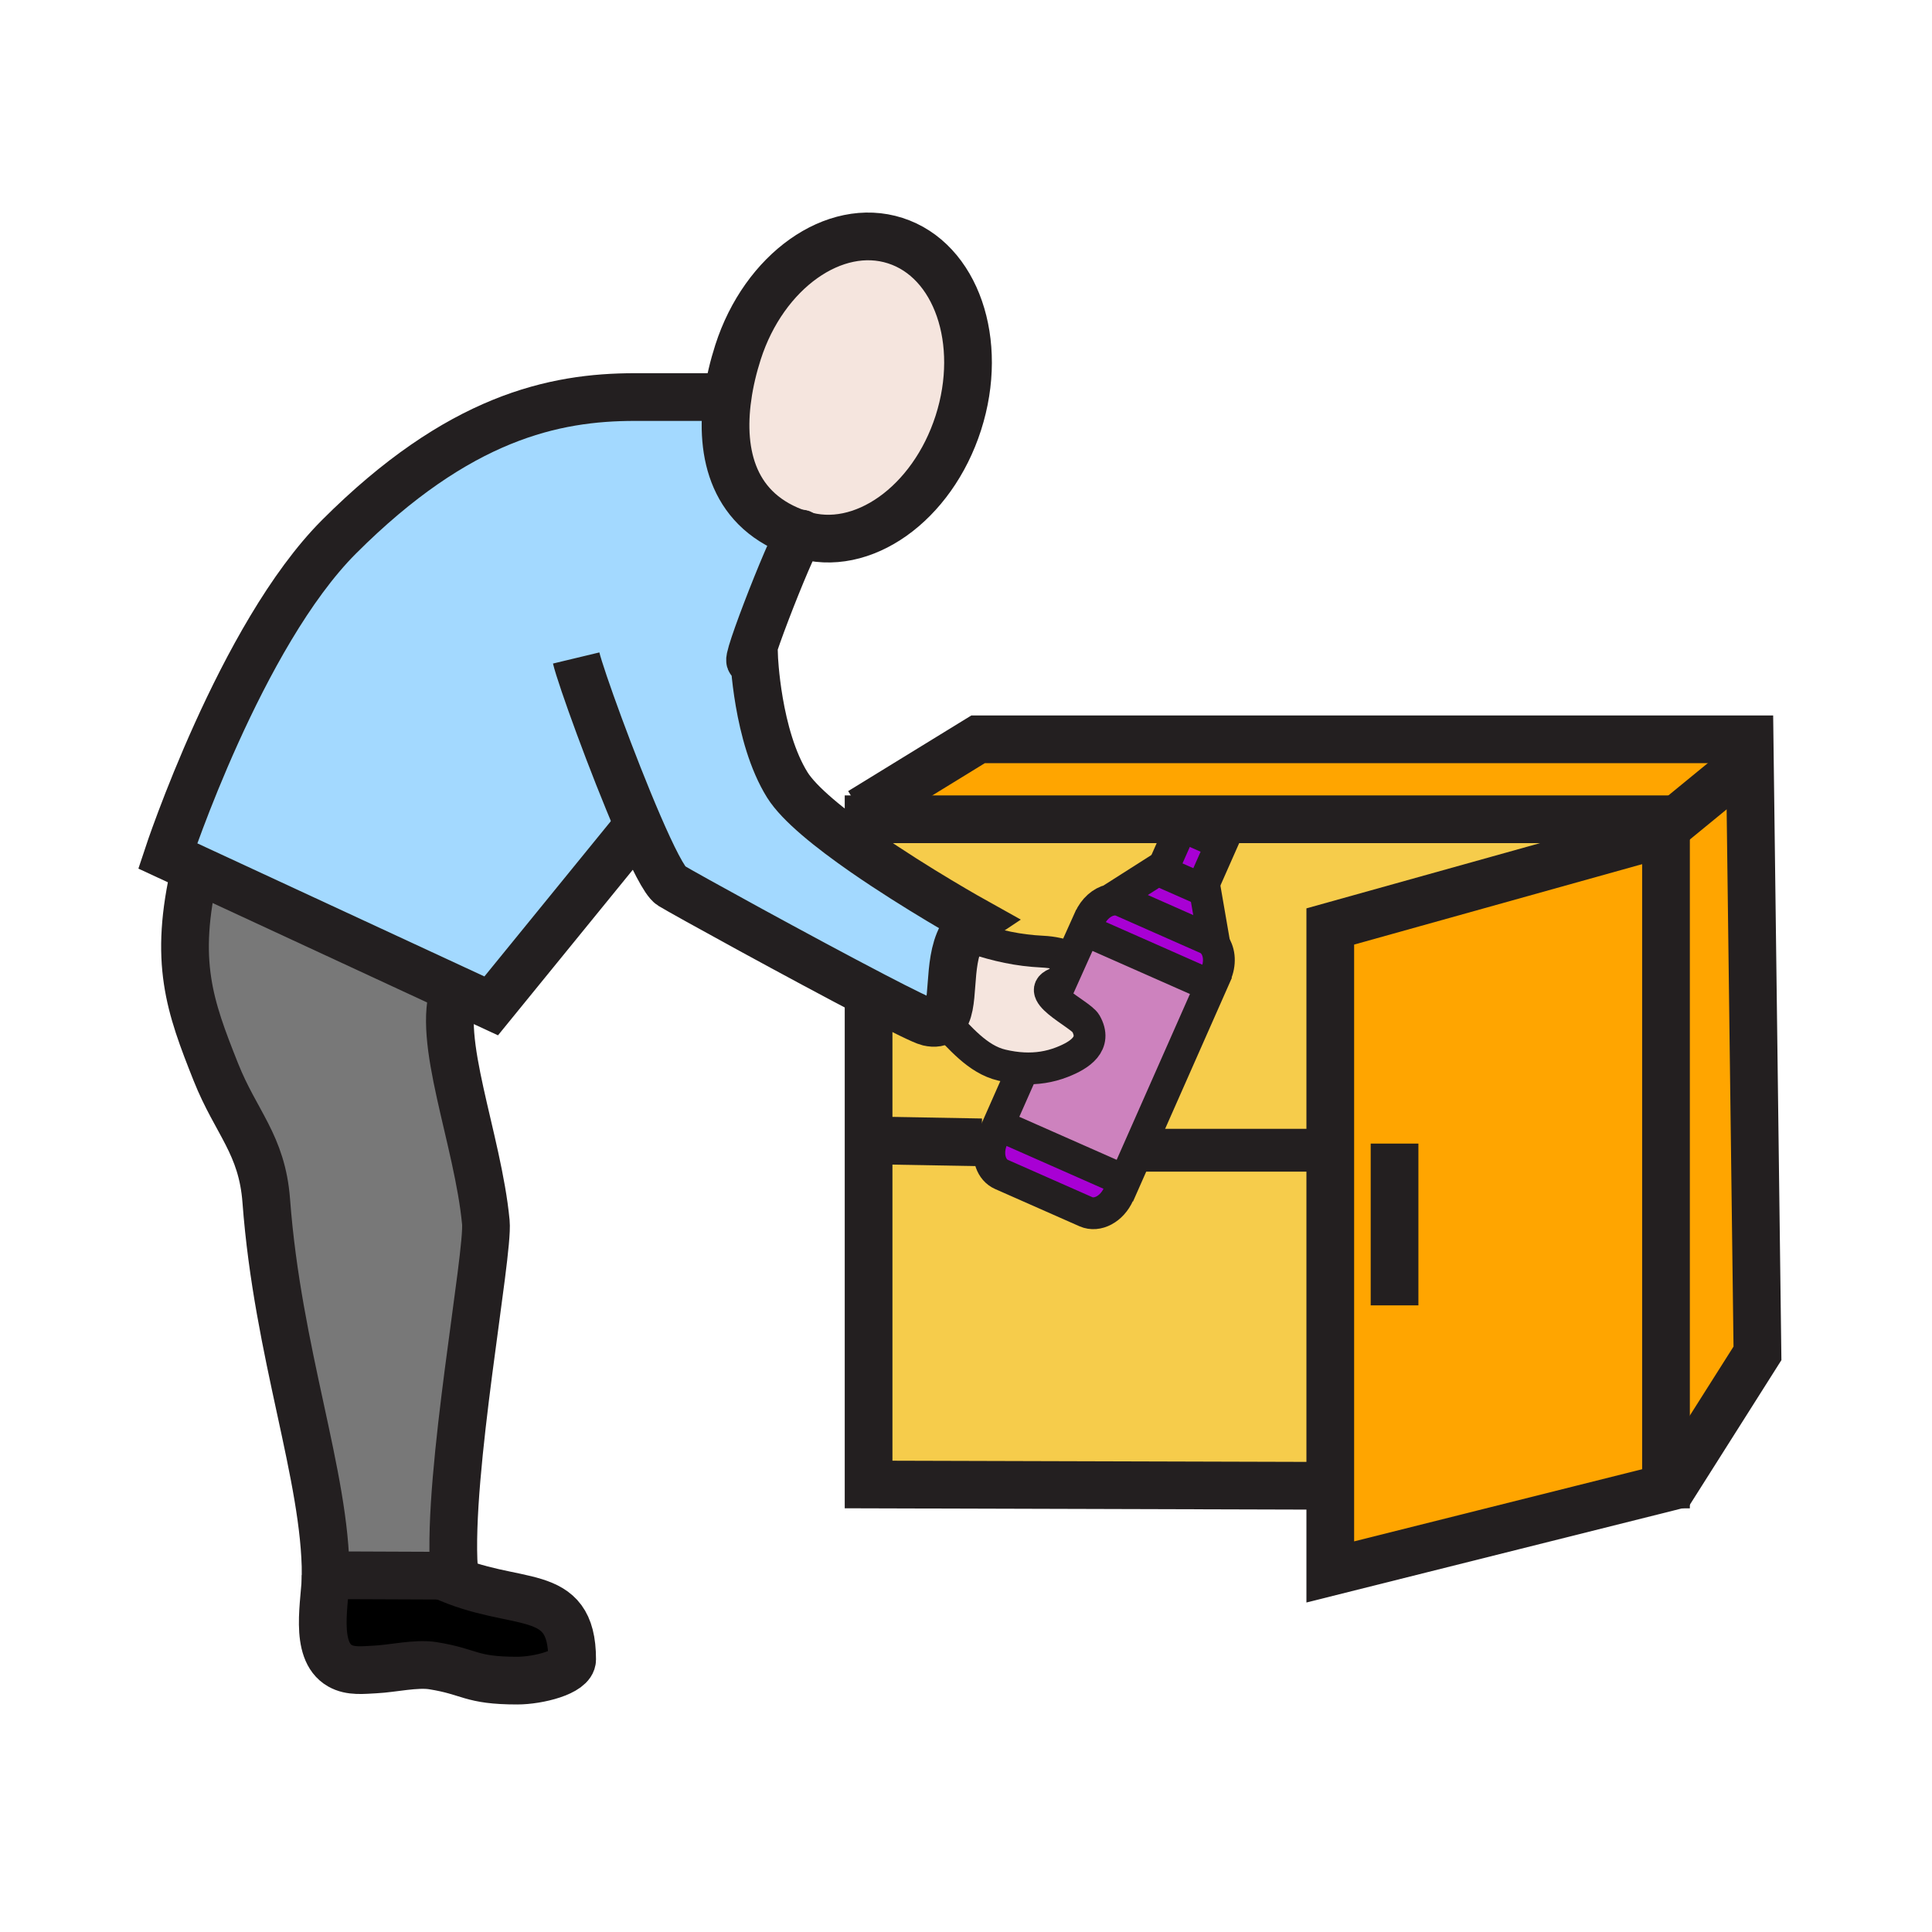 <?xml version="1.0"?><svg xmlns="http://www.w3.org/2000/svg" width="850.394" height="850.394" viewBox="0 0 850.394 850.394" overflow="visible"><path d="M439.43 495.15l55.54 24.529-1.1 2.5-1.53 3.44c-2.88 6.51-9.31 9.97-14.38 7.729l-37.15-16.409c-4.449-1.971-6.369-7.681-4.819-13.45.22-.8.5-1.601.85-2.391l1.521-3.449 1.068-2.499zM533.6 432.35l-.689 1.561-55.521-24.54.69-1.55 1.53-3.45c1.92-4.34 5.409-7.31 9.029-8.16 1.82-.43 3.67-.32 5.37.43l37.13 16.41c1.431.63 2.591 1.64 3.46 2.91 2.261 3.26 2.601 8.24.53 12.93l-1.529 3.459z" fill="#a800d4"></path><path d="M488.64 396.21l23.73-15.11-1.11 2.51 17.57 7.76 1.09-2.47 4.68 27.06c-.869-1.27-2.029-2.28-3.46-2.91l-37.13-16.41c-1.7-.75-3.55-.86-5.37-.43z" fill="#a800d4"></path><path fill="#a800d4" d="M529.92 388.9l-1.09 2.47-17.57-7.76 1.11-2.51 7.76-17.54 17.56 7.76z"></path><path d="M467.09 432.17l4.62-10.29 5.63-12.53.05.02 55.521 24.54.09.04-31.97 72.34-5.94 13.44-.12-.051-55.54-24.529 11.021-24.94c5.76.29 11.43-.52 17.03-2.71 7.819-3.05 15.569-8.07 10.46-17.03-2.472-4.32-25.952-14.72-10.852-18.3z" fill="#cd82be"></path><path fill="orange" d="M733.31 653.42l.35 1.38-148.12 37.11V407.8l144.1-40.24 3.67-3.01z"></path><path d="M435.99 503.49c-1.55 5.77.37 11.479 4.819 13.45l37.15 16.409c5.07 2.24 11.5-1.22 14.38-7.729l1.53-3.44 1.1-2.5.12.051 5.94-13.44h84.51V654l-203.22-.58V502H386l46.06.82 3.93.67z" fill="#f6cc4b"></path><path d="M450.45 470.21l-11.021 24.94-1.069 2.5-1.521 3.449c-.35.79-.63 1.591-.85 2.391l-3.931-.67L386 502h-3.68v-59.84l2.43-3.78c12.39 6.45 21.68 11.03 23.87 11.54 2.86.67 4.86.24 6.28-1.01 7.66 7.729 15.31 17.38 26.041 19.91 3.199.76 6.369 1.24 9.509 1.39zM520.13 360.62v2.94l-7.76 17.54-23.73 15.11c-3.62.85-7.109 3.82-9.029 8.16l-1.53 3.45-.69 1.55-.05-.02-5.63 12.53-.69-.31c-3.649-1.6-7.63-2.47-12.119-2.69-10.95-.54-19.75-2.56-30.351-5.96l-5.33-.69c1.41-2.62 3.33-4.91 5.959-6.66 0 0-25.72-14.33-48.84-30.38l1.98-.56v-14.01h137.81z" fill="#f6cc4b"></path><path d="M733.31 360.62v3.93l-3.67 3.01-144.1 40.24v98.49h-84.51L533 433.95l-.09-.04.689-1.561 1.53-3.46c2.07-4.689 1.73-9.669-.53-12.93l-4.68-27.06 7.771-17.58-17.561-7.76v-2.94H733.31z" fill="#f6cc4b"></path><path fill="orange" d="M770.11 325.41l.11 8.9-36.91 30.24v-3.93H382.32l-2.5-4.07 50.71-31.14z"></path><path fill="orange" d="M770.22 334.31l3.35 261.38-36.95 58.36-2.96.75-.35-1.38V364.55z"></path><path d="M414.9 448.91c-1.42 1.25-3.42 1.68-6.28 1.01-2.19-.51-11.48-5.09-23.87-11.54-31.66-16.47-83.63-45.05-89.41-48.59-2.77-1.7-8.22-12.59-14.3-26.66l-64.83 79.62-16.03-7.43-114.26-52.97-12.1-5.61s32.06-97.13 75.44-140.51c52.62-52.62 94.67-61.46 130.13-61.46h40.87c-3.51 25.01 2.4 50.56 31.79 60.27-4.04 4.83-28.63 68.25-20.14 53.67 0 0 1.26 35.3 14.64 56.79 5.23 8.39 18.97 19.39 33.79 29.69 23.12 16.05 48.84 30.38 48.84 30.38-2.63 1.75-4.55 4.04-5.959 6.66-6.581 12.18-2.381 31.5-8.321 36.68z" fill="#a3d9ff"></path><path d="M251.84 730.42c0 5.6-14.99 9.32-24.15 9.32-20.88 0-20.42-3.91-37.18-6.57-7.33-1.17-17.78 1.3-25.32 1.66-5.14.24-10.85 1.06-15.59-1.65-11.68-6.689-6.31-28.56-6.24-39.83l51.39.21c32.27 14.92 57.09 3.56 57.09 36.86z"></path><path d="M213.85 537.99c1.33 14.01-16.97 110.33-14.02 152.77l-.35 2.82-4.73-.021-51.39-.21c0-43.64-21.12-97.399-26.16-164.79-1.87-24.84-13.3-34.35-22.17-56.63-11.58-29.109-18.72-48.63-9.11-89.58l114.26 52.97c-8.42 21.811 10.19 66.021 13.67 102.671z" fill="#787878"></path><path d="M450.45 470.21c-3.141-.15-6.311-.63-9.51-1.39-10.73-2.53-18.38-12.181-26.041-19.91 5.94-5.18 1.74-24.5 8.32-36.68l5.33.69c10.601 3.4 19.4 5.42 30.351 5.96 4.489.22 8.47 1.09 12.119 2.69l.69.31-4.62 10.29c-15.1 3.58 8.38 13.98 10.851 18.3 5.109 8.96-2.641 13.98-10.46 17.03-5.6 2.19-11.27 3-17.03 2.71zM320.26 174.77c.93-6.73 2.56-13.43 4.59-19.76 11.46-35.7 42.45-57.68 69.22-49.09 26.79 8.59 39.21 44.5 27.76 80.21-11.46 35.71-42.45 57.68-69.23 49.09 0-.58-.2-.6-.55-.18-29.39-9.71-35.3-35.26-31.79-60.27z" fill="#f5e5de" class="aac-skin-fill"></path><g fill="none" stroke="#231f20"><path d="M320.26 174.77c.93-6.73 2.56-13.43 4.59-19.76 11.46-35.7 42.45-57.68 69.22-49.09 26.79 8.59 39.21 44.5 27.76 80.21-11.46 35.71-42.45 57.68-69.23 49.09-.18-.06-.37-.12-.55-.18-29.39-9.71-35.3-35.26-31.79-60.27z" stroke-width="21"></path><path d="M253.61 289.62c2.04 8.5 15.87 46.76 27.43 73.51 6.08 14.07 11.53 24.96 14.3 26.66 5.78 3.54 57.75 32.12 89.41 48.59 12.39 6.45 21.68 11.03 23.87 11.54 2.86.67 4.86.24 6.28-1.01 5.94-5.18 1.74-24.5 8.32-36.68 1.41-2.62 3.33-4.91 5.959-6.66 0 0-25.72-14.33-48.84-30.38-14.82-10.3-28.56-21.3-33.79-29.69-13.38-21.49-14.64-56.79-14.64-56.79-8.49 14.58 16.1-48.84 20.14-53.67.35-.42.55-.4.55.18" stroke-width="21"></path><path d="M414 448c.3.3.6.6.9.91 7.66 7.729 15.31 17.38 26.041 19.91 3.199.76 6.369 1.239 9.51 1.39 5.76.29 11.43-.52 17.03-2.71 7.819-3.05 15.569-8.07 10.46-17.03-2.471-4.319-25.95-14.72-10.851-18.3 1.01-.229 2.19-.439 3.561-.61M428.55 412.92c10.601 3.4 19.4 5.42 30.351 5.96 4.489.22 8.47 1.09 12.119 2.69" stroke-width="14"></path><path d="M200.18 435.32c-8.42 21.81 10.19 66.02 13.67 102.67 1.33 14.01-16.97 110.33-14.02 152.77l-.35 2.82-4.73-.021-51.39-.21c0-43.64-21.12-97.399-26.16-164.79-1.87-24.84-13.3-34.35-22.17-56.63-11.58-29.109-18.72-48.63-9.11-89.58.02-.11.05-.23.08-.35" stroke-width="21"></path><path d="M320.88 174.77H279.39c-35.46 0-77.51 8.84-130.13 61.46-43.38 43.38-75.44 140.51-75.44 140.51l12.1 5.61 114.26 52.97 16.03 7.43 64.83-79.62M143.36 693.35c-.07 11.271-5.44 33.141 6.24 39.83 4.74 2.71 10.45 1.891 15.59 1.65 7.54-.36 17.99-2.83 25.32-1.66 16.76 2.66 16.3 6.57 37.18 6.57 9.16 0 24.15-3.721 24.15-9.32 0-33.3-24.82-21.939-57.09-36.86M382.32 374.63v-14.01h350.99v292.8h-4.4M586 654h-.46l-203.22-.58V442.16" stroke-width="21"></path><path stroke-width="21" d="M773.57 331.57l-3.35 2.74-36.91 30.24-3.67 3.01-144.1 40.24v284.11l148.12-37.11 2.96-.75 2.53-.63"></path><path stroke-width="21" d="M378.85 357.15l.97-.6 50.71-31.14h339.58l.11 8.9 3.35 261.38-36.95 58.36-1.93 3.05M613.83 503.37v71.2"></path><path stroke-width="18.847" d="M501.04 506.29h84.5"></path><path stroke-width="21" d="M386 502l46.06.82"></path><path stroke-width="14" d="M463.95 439.18l3.14-7.01 4.62-10.29 5.63-12.53.05.02 55.52 24.54.09.04-31.97 72.34-5.94 13.44-.12-.05-55.54-24.53 11.02-24.94.01-.01M478.08 407.82l1.53-3.45c1.92-4.34 5.409-7.31 9.029-8.16 1.82-.43 3.67-.32 5.37.43l37.13 16.41c1.431.63 2.591 1.64 3.46 2.91 2.261 3.26 2.601 8.24.53 12.93l-1.53 3.46M493.87 522.18l-1.53 3.44c-2.88 6.51-9.31 9.97-14.38 7.729l-37.15-16.409c-4.449-1.971-6.369-7.681-4.819-13.45.22-.8.5-1.601.85-2.391l1.521-3.449M488.64 396.21l23.73-15.11"></path><path stroke-width="14" d="M534.71 416.57l-.11-.61-4.68-27.06-.01-.05"></path><path stroke-width="14" d="M529.92 388.9l-1.09 2.47-17.57-7.76 1.11-2.51 7.76-17.54 17.56 7.76z"></path></g><path fill="none" d="M0 0h850.394v850.394H0z"></path></svg>